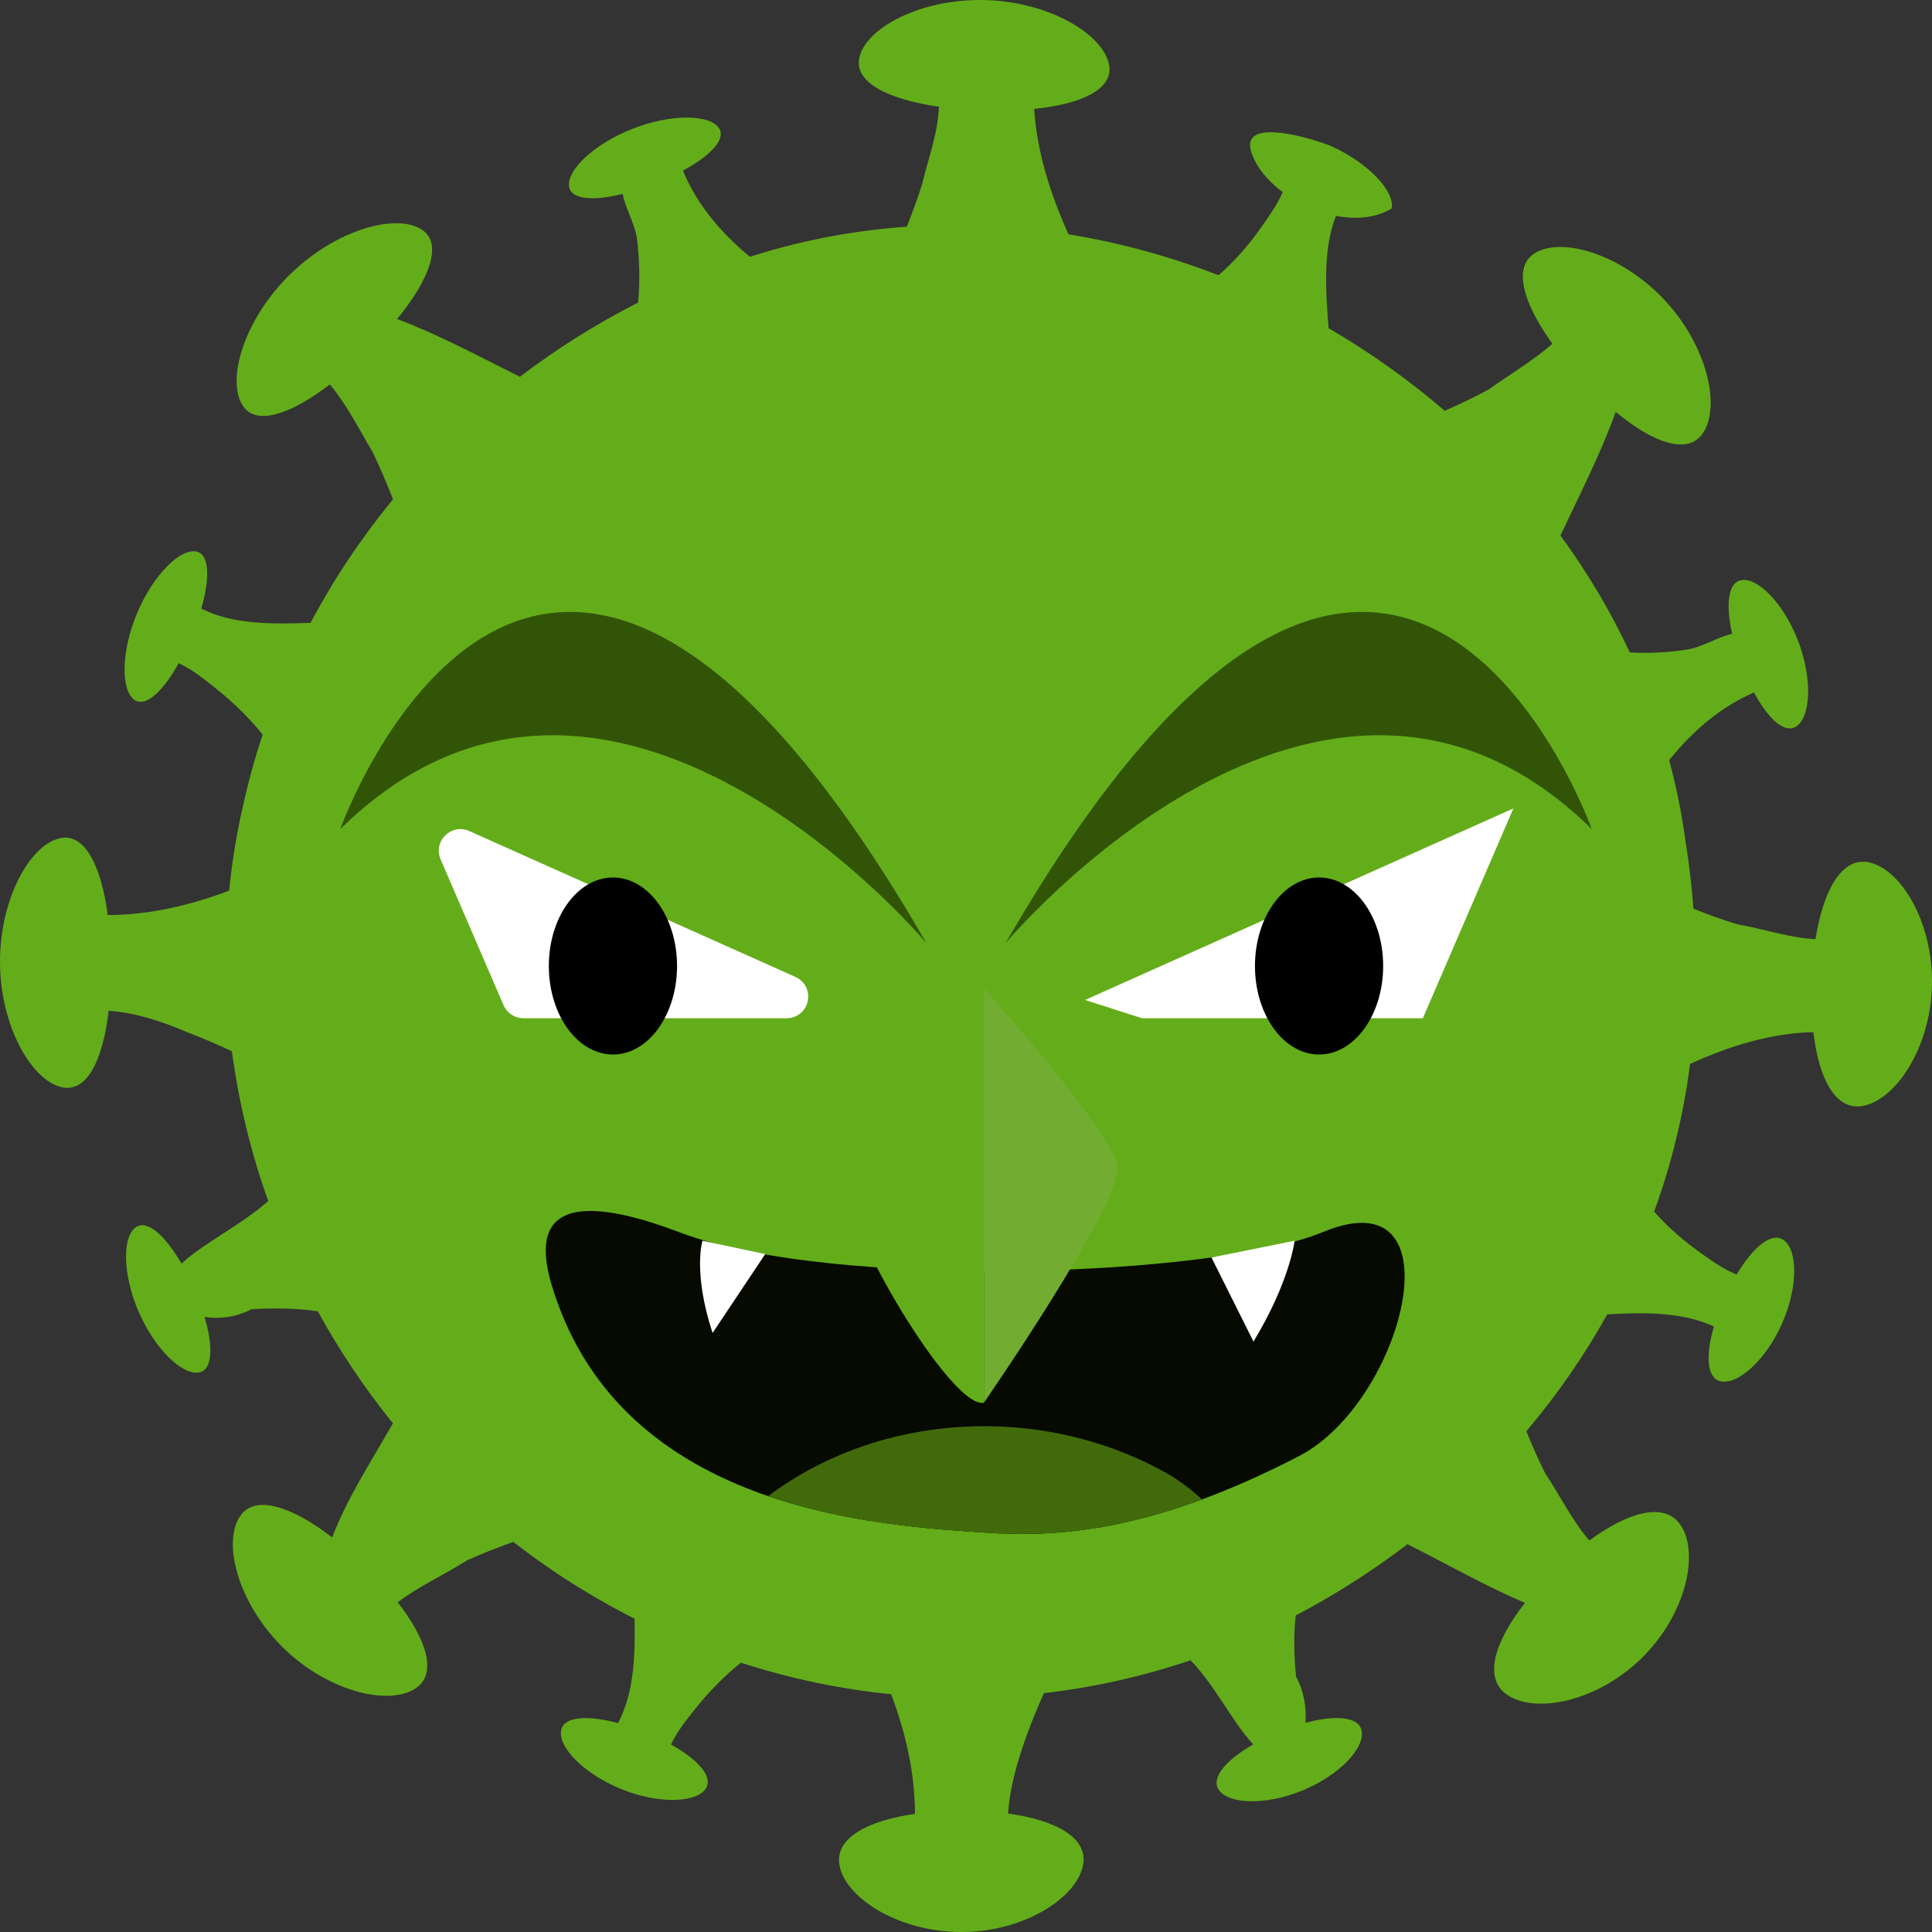 <?xml version="1.0" encoding="UTF-8" standalone="no"?><!DOCTYPE svg PUBLIC "-//W3C//DTD SVG 1.1//EN" "http://www.w3.org/Graphics/SVG/1.1/DTD/svg11.dtd"><svg width="100%" height="100%" viewBox="0 0 1000 1000" version="1.1" xmlns="http://www.w3.org/2000/svg" xmlns:xlink="http://www.w3.org/1999/xlink" xml:space="preserve" xmlns:serif="http://www.serif.com/" style="fill-rule:evenodd;clip-rule:evenodd;stroke-linejoin:round;stroke-miterlimit:2;"><rect x="0" y="0" width="1000" height="1000" fill="#333333" stroke="none"/><path id="path58" d="M56.235,523.173c13.95,0.983 27.916,5.558 40.595,11.099c7.153,2.711 15.034,6.049 23.204,9.828c3.509,26.45 9.848,52.477 18.798,77.589c-14.475,12.675 -33.883,22.045 -44.9,32.348c-8.187,-14.132 -17.154,-22.35 -23.001,-19.199c-7.56,4.067 -7.831,23.655 0.542,43.464c8.373,19.791 22.967,33.787 31.662,32.042c6.814,-1.373 7.373,-13.064 2.729,-28.704c7.509,1.186 16.238,0.22 24.171,-3.931c11.085,-0.831 23.933,-0.543 34.442,0.999c11.204,20.402 24.221,39.854 38.9,58.002c-11.238,19.656 -23.594,38.583 -31.459,59.052c-20.764,-15.979 -39.154,-21.96 -47.036,-11.827c-10.068,12.912 -2.509,44.581 20.831,68.084c23.357,23.502 55.681,31.347 69.664,21.706c10.78,-7.422 5.831,-24.621 -9.525,-44.395c11.119,-8.422 24.543,-14.42 36.052,-21.791c7.102,-3.169 15.221,-6.388 23.798,-9.472c11.593,9.048 23.746,17.453 36.425,25.129c8.627,5.253 17.407,10.133 26.323,14.657c0.322,19.402 -0.203,38.092 -8.56,54.02c-15.441,-4.152 -27.357,-3.457 -29.289,3.083c-2.509,8.473 10.831,22.757 30.442,30.857c19.611,8.116 39.561,7.472 44.358,-0.17c3.763,-5.998 -4.017,-14.843 -18.103,-22.689c3.424,-7.252 8.679,-13.691 13.899,-20.113c6.407,-7.913 14.594,-16.148 22.272,-22.248c25.391,8.235 51.46,13.708 77.783,16.351c7.492,19.859 12.289,40.617 12.323,61.916c-24.611,3.491 -40.748,12.438 -39.222,25.502c2,17.08 29.526,35.347 62.511,35.635c32.967,0.288 61.053,-17.809 63.816,-35.195c2.136,-13.504 -13.865,-22.688 -38.883,-26.111c0.881,-14.183 5.102,-27.756 9.797,-40.973c2.424,-6.659 5.39,-13.911 8.763,-21.35c25.544,-2.948 50.968,-8.608 75.902,-17.012c13.068,13.606 21.848,32.398 32.459,43.531c-13.781,7.845 -21.594,16.758 -18.238,22.926c4.322,7.964 23.882,8.997 43.408,1.05c19.527,-7.93 32.985,-22.451 30.815,-31.364c-1.712,-6.982 -13.543,-7.93 -29.018,-3.745c0.661,-7.54 -0.729,-16.233 -4.831,-23.943c-1.152,-10.302 -1.288,-21.994 -0.186,-31.67c1.932,-0.999 3.847,-2.033 5.763,-3.067c18.407,-10.031 35.781,-21.35 52.053,-33.787c20.323,10.15 40.171,21.604 60.867,30.348c-15.814,20.113 -21.171,38.312 -10.238,46.886c13.933,10.946 46.799,4.931 70.393,-18.063c23.594,-22.994 30.442,-55.664 19.831,-69.813c-8.22,-10.98 -26.357,-6.252 -46.714,8.727c-8.847,-10.302 -15.051,-23.028 -22.899,-34.906c-3.271,-6.524 -6.559,-13.895 -9.678,-21.672c15.967,-18.877 29.984,-39.126 41.866,-60.493c19.797,-1.101 38.917,-1.22 55.206,6.287c-4.39,14.996 -3.662,26.467 3.169,28.297c8.865,2.355 23.747,-10.76 32.205,-30.06c8.475,-19.317 7.966,-38.871 0.119,-43.361c-6.136,-3.525 -15.425,4.355 -23.73,18.266c-7.458,-3.067 -14.018,-7.896 -20.526,-12.59c-7.95,-5.744 -16.12,-13.047 -22.171,-19.994c8.95,-24.604 15.221,-50.208 18.594,-76.455c20.34,-9.252 41.493,-15.928 63.816,-16.453c2.865,24.451 11.509,40.142 24.798,38.312c17.357,-2.389 36.052,-30.043 36.595,-63.035c0.559,-32.974 -16.831,-60.95 -33.73,-63.356c-13.137,-1.864 -22.544,14.657 -26.561,39.939c-13.543,-0.593 -26.831,-5.338 -40.341,-7.642c-7.118,-2.152 -14.898,-4.914 -22.831,-8.117c-0.881,-11.725 -2.22,-23.332 -4.102,-34.787c-1.915,-14.335 -4.78,-28.382 -8.475,-42.125c12.865,-15.962 27.527,-27.924 43.917,-34.99c7.357,13.708 15.713,21.265 21.628,17.724c7.729,-4.626 8.814,-24.57 1.204,-44.429c-7.628,-19.842 -21.527,-33.585 -30.018,-31.297c-6.323,1.694 -7.441,12.861 -4.136,27.62c-7.441,1.694 -14.831,6.557 -22.577,8.048c-9.848,1.593 -21.052,2.237 -30.392,1.576c-9.949,-21.333 -22.034,-41.565 -35.899,-60.492c10,-21.334 20.865,-42.328 28.611,-64c19.747,16.402 37.154,22.129 44.849,11.437c9.848,-13.674 2.645,-46.123 -20.289,-70.083c-22.95,-23.96 -54.341,-32.449 -67.426,-22.807c-10.085,7.421 -4.848,25.45 10.102,46.208c-10.39,9.065 -22.425,16.046 -32.985,23.655c-6.763,3.677 -14.526,7.438 -22.746,11.031c-18.645,-16.03 -38.815,-30.348 -60.121,-42.752c-1.695,-21.282 -2.763,-41.464 3.847,-58.154c10.238,1.965 20.526,1.152 28.764,-3.745c1.949,-8.625 -11.746,-23.536 -31.391,-32.398c-12.204,-4.812 -44.697,-13.98 -41.68,1.423c1.966,8.201 8.272,16.148 16.713,22.435c-2.882,6.625 -7.187,12.624 -11.441,18.673c-6.136,8.743 -14.238,17.944 -21.798,24.333c-25.052,-9.693 -51.087,-16.843 -77.63,-21.164c-9.323,-20.673 -16.238,-42.159 -17.798,-64.899c25.069,-2.541 40.985,-10.437 38.816,-22.672c-2.831,-15.995 -31.239,-32.991 -64.681,-33.686c-33.442,-0.694 -62.02,14.861 -64.732,30.467c-2.102,12.217 15.018,20.994 41.341,24.756c-0.509,13.708 -5.593,26.976 -8.678,39.922c-2.136,6.846 -4.848,14.403 -7.967,22.18c-25.069,1.763 -50.154,6.202 -74.85,13.607c-2.136,0.644 -4.255,1.288 -6.374,1.966c-16.119,-13.319 -27.95,-28.23 -34.628,-44.616c14.204,-7.676 22.204,-16.114 18.78,-21.774c-4.474,-7.388 -24.679,-7.828 -44.968,0.17c-20.289,7.981 -34.628,22.011 -32.679,30.365c1.441,6.218 12.611,7.015 27.645,3.321c1.441,7.489 6.102,14.928 7.373,22.875c1.373,10.726 1.678,23.164 0.577,33.398c-21.578,10.93 -42.036,23.807 -61.139,38.38c-21.102,-10.54 -41.866,-21.74 -63.528,-29.924c16.916,-20.724 23.408,-38.685 13.255,-45.921c-12.933,-9.217 -44.629,-0.694 -68.63,22.774c-24.018,23.452 -33.289,55.003 -24.408,68.203c6.848,10.183 24.374,4.558 44.951,-11.201c8.747,10.489 14.95,22.926 22.137,35.025c3.492,7.235 7.085,15.572 10.543,24.434c-16.289,19.825 -30.612,41.243 -42.68,63.966c-20.798,0.746 -40.409,0.763 -56.528,-7.371c4.509,-15.792 4.153,-27.772 -2.237,-29.467c-8.289,-2.185 -22.611,11.777 -31.035,31.856c-8.425,20.08 -8.425,40.295 -1.136,44.989c5.695,3.66 14.577,-4.525 22.679,-19.114c7.17,3.287 13.594,8.523 20.119,13.759c8.221,6.575 16.933,15.132 23.357,23.164c-4.152,12.471 -7.644,25.213 -10.458,38.176c-3.203,14.132 -5.475,28.365 -6.898,42.616c-20.222,7.625 -41.273,12.607 -62.817,12.624c-3.373,-25.231 -11.661,-41.667 -23.662,-39.956c-15.704,2.254 -32.02,30.382 -32.115,63.763c-0.095,33.398 16.333,62.17 32.353,65.39c12.509,2.524 20.916,-13.81 23.882,-39.651" style="fill:#63ad1a;fill-rule:nonzero;"/><path id="path60" d="M561.629,517.581l221.705,-99.143l-46.867,108.598l-145.362,0l-29.476,-9.455" style="fill:#fff;fill-rule:nonzero;"/><path id="path70" d="M715.924,499.993c-0,25.298 -14.848,45.818 -33.171,45.818c-18.323,0 -33.188,-20.52 -33.188,-45.818c0,-25.282 14.865,-45.802 33.188,-45.802c18.323,0 33.171,20.52 33.171,45.802" style="fill-rule:nonzero;"/><path id="path72" d="M520.543,488.08c-0,0 164.108,-195.795 303.352,-58.933c-0,-0 -102.784,-288.551 -303.352,58.933" style="fill:#325407;fill-rule:nonzero;"/><path id="path74" d="M411.708,505.652l-168.821,-75.505c-9.306,-4.152 -18.865,5.286 -14.831,14.64l32.577,75.488c1.763,4.101 5.797,6.761 10.272,6.761l136.243,0c1.153,0 2.305,-0.186 3.407,-0.525c9.78,-3.135 10.526,-16.674 1.153,-20.859" style="fill:#fff;fill-rule:nonzero;"/><path id="path84" d="M284.075,499.993c0,25.298 14.865,45.818 33.188,45.818c18.323,0 33.171,-20.52 33.171,-45.818c-0,-25.282 -14.848,-45.802 -33.171,-45.802c-18.323,0 -33.188,20.52 -33.188,45.802" style="fill-rule:nonzero;"/><path id="path86" d="M479.456,488.08c0,0 -164.091,-195.795 -303.335,-58.933c0,-0 102.767,-288.551 303.335,58.933" style="fill:#325407;fill-rule:nonzero;"/><path id="path88" d="M288.584,674.269c-8.492,-23.503 -21.069,-68.44 63.647,-36.262c79.478,30.162 277.045,22.757 332.387,-0.254c71.63,-29.823 42.205,87.638 -12.137,115.851c-76.698,39.786 -126.022,42.226 -163.21,39.65c-52.816,-3.643 -181.482,-10.522 -220.687,-118.985" style="fill:#060a01;fill-rule:nonzero;"/><path id="path90" d="M397.605,774.395c42.494,14.555 86.021,17.097 111.666,18.859c28.34,1.966 63.732,1 112.903,-17.165c-6.441,-5.93 -13.509,-11.149 -21.543,-15.301c-63.342,-34.008 -145.277,-29.755 -203.026,13.607" style="fill:#416b0b;fill-rule:nonzero;"/><path id="path92" d="M509.271,511.566c0,-0 -45.137,87.621 -69.155,92.806c-18.866,4.067 50.29,125.746 69.155,121.68l0,-214.486" style="fill:#63ad1a;fill-rule:nonzero;"/><path id="path94" d="M509.271,511.566c0,-0 69.173,77.115 69.173,92.806c-0,21.723 -69.173,121.68 -69.173,121.68l0,-214.486" style="fill:#72ad31;fill-rule:nonzero;"/><path id="path96" d="M363.604,642.209c-0,0 -5.119,16.149 5.221,47.734l27.255,-40.837l-32.476,-6.897" style="fill:#fff;fill-rule:nonzero;"/><path id="path98" d="M670.075,642.209c-0,0 -2.306,20.876 -21.273,52.19l-21.746,-43.514l43.019,-8.676" style="fill:#fff;fill-rule:nonzero;"/></svg>
